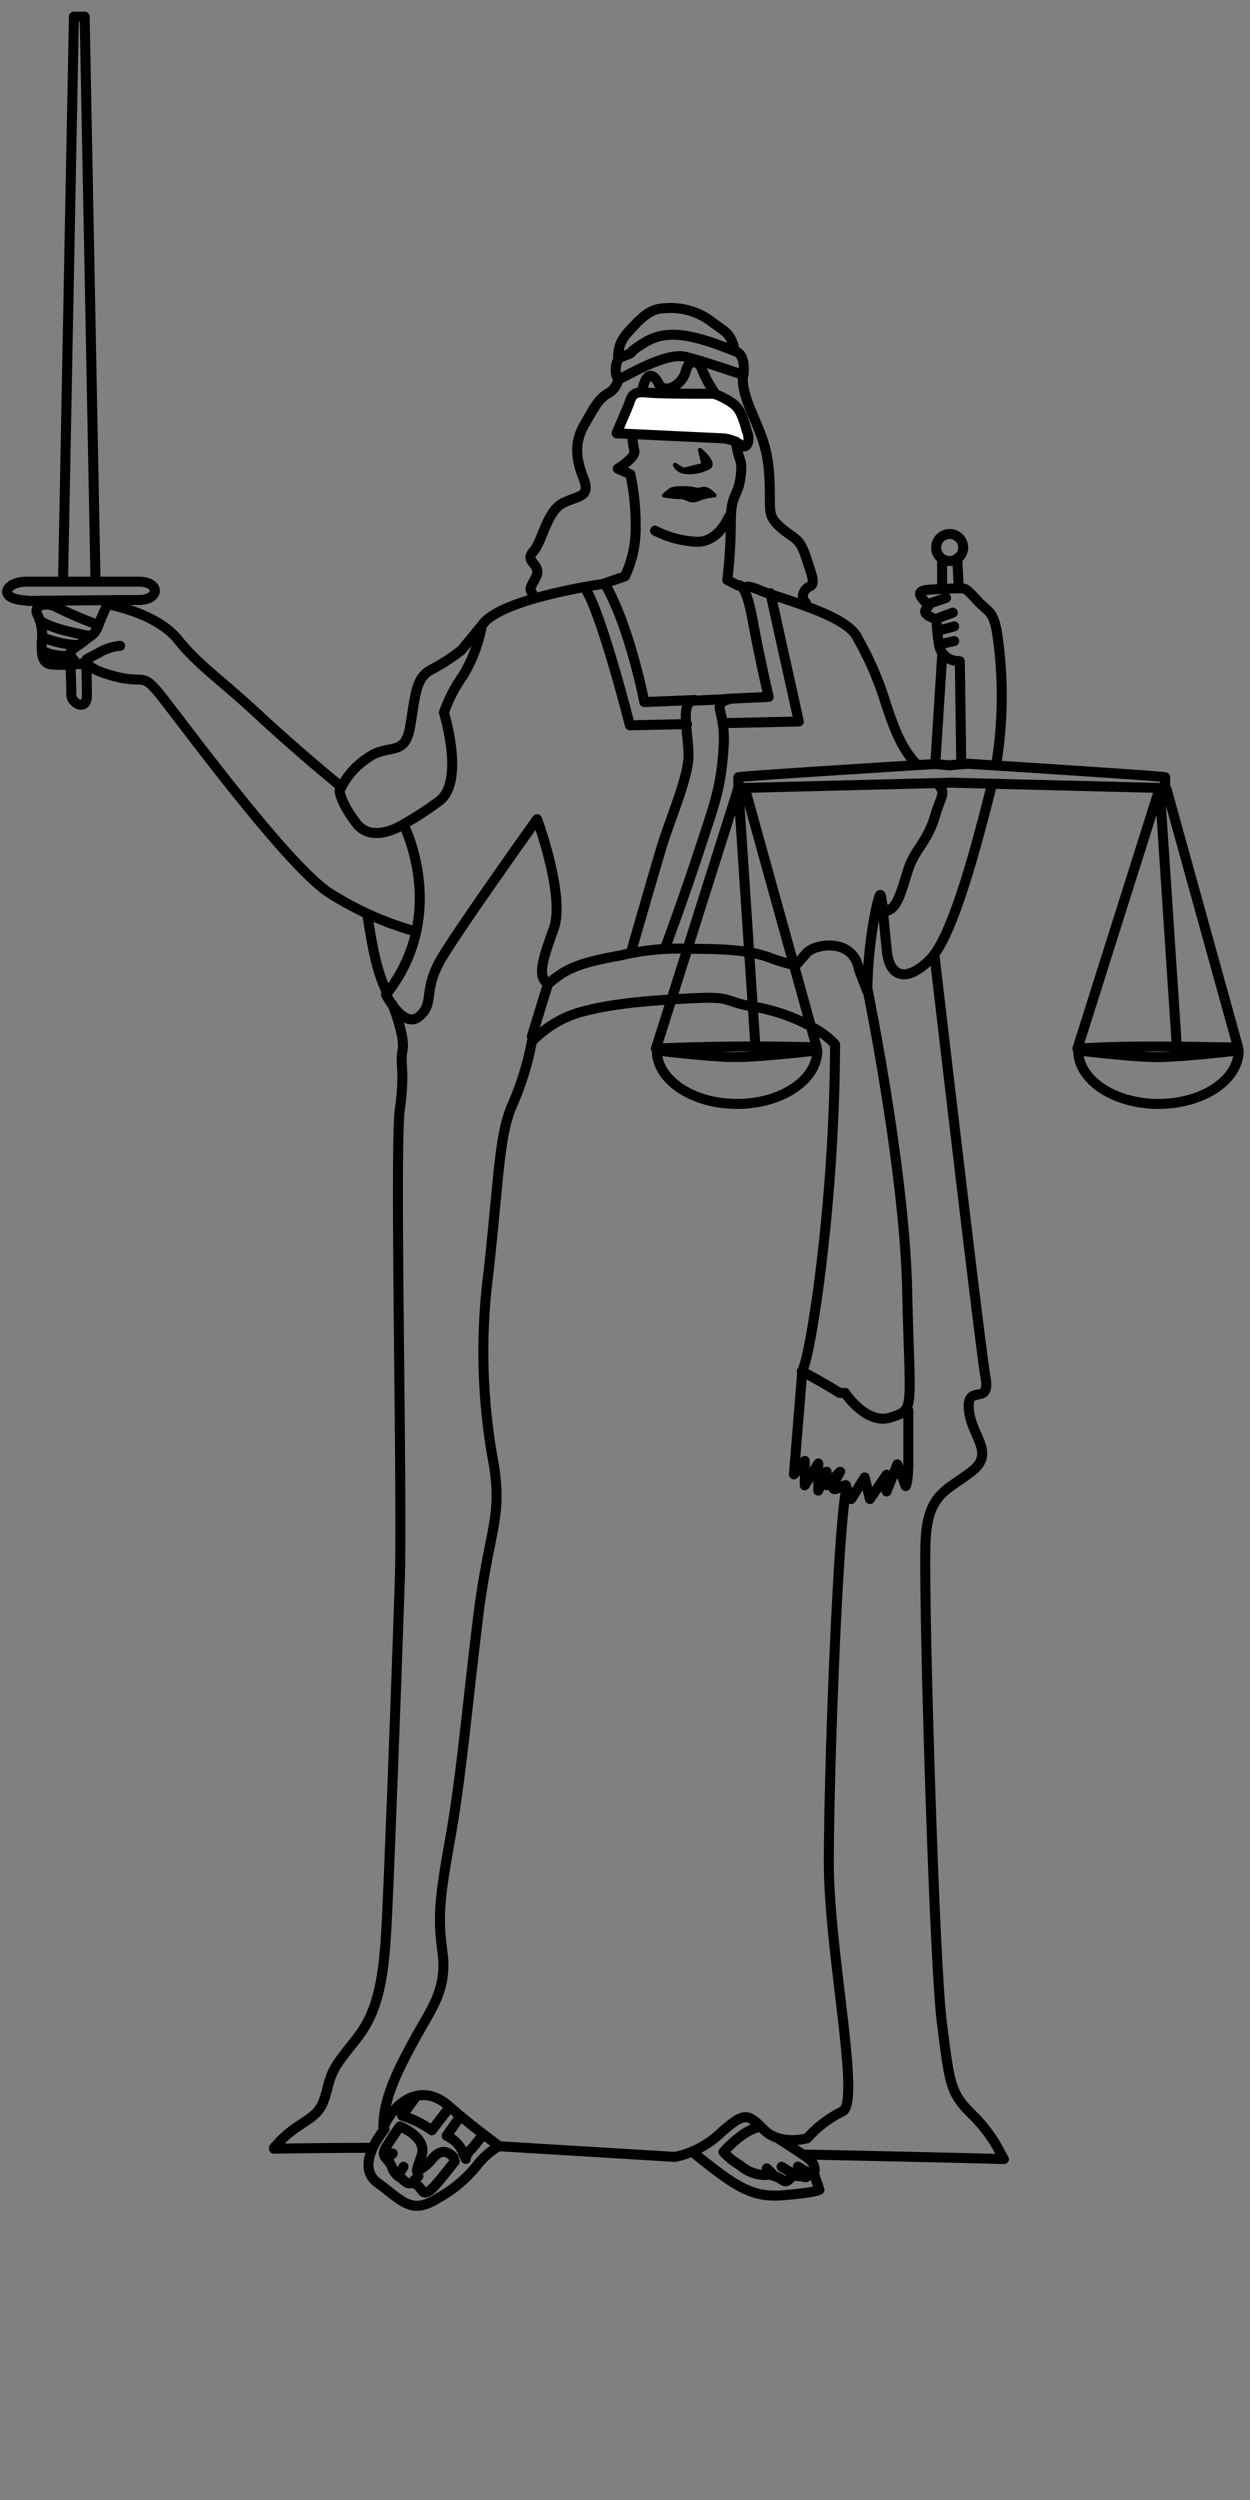 <svg xmlns="http://www.w3.org/2000/svg" width="150" height="300" viewBox="0 0 150 300"><rect x="0" y="0" width="150" height="300" fill="#808080" stroke="none"/><title>flag-new-york-icon-justice</title><path d="M79.7,59.46c.86-.87,1.07-.87,2.38-.87s1.5.34,2.15.1,1.51.76,1.51.76a5.6,5.6,0,0,0-1.95.45c-1.07.41-1.29-.25-2.16-.25a12.66,12.66,0,0,1-1.94-.2" stroke="#000" stroke-linecap="round" stroke-linejoin="round" stroke-width="0.5"/><path d="M81,55.78c1.08.65.86.65,1.72.43l1.72-.43L84,54s2.15,1.74.86,2.17a4.67,4.67,0,0,1-2.8.43A1.43,1.43,0,0,1,81,55.78" stroke="#000" stroke-linecap="round" stroke-linejoin="round" stroke-width="0.5"/><path d="M74,51.94s1.13-2.58,1.45-3.4.33-1.63,2.12-1.44,8.09.15,8.09.15a8.61,8.61,0,0,1,2.44,1.29c1,.82,1.3,2.58,1.6,3.4s0,2.1-.79,1.46a4.54,4.54,0,0,0-2-.79l-10.53-.5L74,52" fill="#fff" stroke="#000" stroke-linecap="round" stroke-linejoin="round" stroke-width="1.2"/><path d="M88.31,53s0,.25.14.84c.25,1.4.65,1.38.44,3.23-.32,2.71-1.19,2-1.19,5.62a59.12,59.12,0,0,1-.43,6.91l1.29.66s.87-.66,1.74,4.07,1.94,9.3,1.94,9.3l-5,.23" fill="none" stroke="#000" stroke-linecap="round" stroke-linejoin="round" stroke-width="1.2"/><path d="M83.39,84l-6.07.25S75.59,75.2,72.56,70L75,69.16a13.61,13.61,0,0,0,1.28-6,28.61,28.61,0,0,0-.64-6.25l-1.51-.67s2.15-1.29,2-2.15a7.28,7.28,0,0,1-.23-1.66" fill="none" stroke="#000" stroke-linecap="round" stroke-linejoin="round" stroke-width="1.2"/><path d="M85.75,47.13a14.69,14.69,0,0,1-1.51-2.79c-.22-.87-1.51-1.52-1.95.21s-2.59,2.8-3.24,1.5-1.52-1.5-2,.86" fill="none" stroke="#000" stroke-linecap="round" stroke-linejoin="round" stroke-width="1.2"/><path d="M87.47,62s-1.29,3.26-4.1,3a12.16,12.16,0,0,1-4.76-1.32" fill="none" stroke="#000" stroke-linecap="round" stroke-linejoin="round" stroke-width="1.2"/><path d="M74.51,45.4c3.25-1.73,6-3,7.78-2.58S89.21,45,89.21,45s.37-2.32-.87-2.8c-5-2-8.2-2.82-11-1.09s-.45.83-2.81,1.74C73.65,43.13,73.7,45.9,74.51,45.4Z" fill="none" stroke="#000" stroke-linecap="round" stroke-linejoin="round" stroke-width="1.2"/><path d="M64.13,71.72c-.65-1.32-.65-.82.17-2.44s-1.46-1.79-.32-3.07,1.62-4.84,3.56-5.83,3.4-.64,2.44-3.09-1-4.35.14-6.32,1.62-3,2.76-3.72a2.54,2.54,0,0,0,1.3-1.63m0-2.76a4.13,4.13,0,0,1,1.12-2.92C76.61,38.48,77.9,37,79.69,37a8.1,8.1,0,0,1,5.49,1.45c1.94,1.46,2.44,1.46,2.93,3.39m1.1,3.1s-.44,1.13.86,4.23,2.11,4.66,2.27,8.41-.33,4.21,1.29,5.67,2.26,1.12,3.07,3.56,1.13,3.22.49,3.56a1.31,1.31,0,0,0-.82,1.46c.17.48.33.48.33.48M72.24,70.09s-12.48,1.77-14.43,5a17.29,17.29,0,0,1-2.26,6,17.76,17.76,0,0,0-2.28,4.41s2.61,8.42-.64,10.68a40.54,40.54,0,0,1-4.22,2.74s5.51,10.62-1.94,20.24c-1.45-2.88-1.93-6.62-2.42-9.54m2.27,9.73s2.1,4.22,4,2.61.32-3.1,2.76-7.13S64.45,98.3,64.45,98.3s3.41,9.22,2,13.14-2,5.81-.64,6.63c2.11-1.94,4.06-2.59,8.59-3.41a30.69,30.69,0,0,1,8.42-.8c4.37,0,7,.17,9.39,1a26.61,26.61,0,0,0,3.25,1s.33-.32,1.3-1.47,5.66-1.93,6.32,2l1,2.58a53,53,0,0,1,1-9.71c1-4.37.31.33,1.45,0s1.62-2.26,2.43-4.83,2.27-3.25,3.24-6.51c.69-2.3,1.26-2.67.58-3.52m-2.78-2.7c-1.75-1.75-2.71-4.23-3.79-7.54a38.16,38.16,0,0,0-3.23-7.46c-1.14-2.91-9.41-4.85-11.67-5.82s-1.77-.17-1.77-.17m2.91.48,3.41,15.39-9,.2m-4.42.11-6.85.15S72.24,73.81,70.3,70.75m-6.48,53.62,1.94-6.3m38.24.14s4.54,22,4.86,36.62,1,14.26-1.94,15.25-5.51-2.93-5.51-2.93h-.65c-2.6-1.61-4.55-2.59-4.55-2.59s.65-.32,2-10.05a232.72,232.72,0,0,0,2-29.16c-1.63-1.94-5.82-3.89-9.73-4.54s-2.26-1.3-7.77-1-9.4.65-13,1.63A12.87,12.87,0,0,0,63.82,125a34.62,34.62,0,0,1-2.28,7.45c-1.63,3.56-1.63,8.43-2.9,20.08a73.89,73.89,0,0,0,.64,23.35c1,6.46-.64,7.78-1.94,18.45s-2,18.83-3.25,25.93-1.62,9.41-1,13.93-1.3,6.8-3.25,10.37S46,251.71,46,255.27c1.63-3.54,4.86-5.17,7.79-2.6s6.14,4.88,6.14,4.88L81,258.83a11.32,11.32,0,0,0,5.51-2.91c2.91-2.58,3.24-2.26,5.18-.33s5.18,1,5.18,1a13.48,13.48,0,0,1,4.21-3.21c2.27-1-1.62-19.13-1.62-29.83s1-37.93,2-44.42m-5.19-14.53-1,12.32,1.3-1.61v2.92l1.62-2.61v3.25l1-2.26v1.62l1.63-1.62s-1.63,2.59-.33,2,1-.33,1-.33l.65,1.61,1.62-2.6.63,2.6,2-2.92v2l1.29-3.25,1,2.61s.32-.31.32-3.24v-5.84M75.78,114.06s2.63-9.13,3.6-12.37,3.24-8.4,3.24-11-.93-5.94.36-6.59l4.57-.23c-2.37.78-.4,1.07-.72,5.87s-1,6.47-2.91,12.29-4.1,11.72-4.1,11.72M48.41,98.92s-3.71,2.44-5.66-.14-2-3.88-2-3.88A9.21,9.21,0,0,1,44.05,91c2.59-1.92,4.53,0,5.18-3.88s.65-5.83,2.6-6.8A23.71,23.71,0,0,0,55.39,78l2.86-3.48" fill="none" stroke="#000" stroke-linecap="round" stroke-linejoin="round" stroke-width="1.2"/><path d="M49.79,111.75a38.45,38.45,0,0,1-10.18-4.54C34.32,103.86,20.87,85.29,18.92,83s-1.62-.9-5.23-1.86-3.24-1.8-3.24-1.8l.12-.12c-1.41.92-1.3.35-2-.36s1-1.43,1.61-2,1.18-.59,1.62-1.79,1.1-2.56,1.1-2.56,5.82,1,8.42,4.21,4.86,4.56,9.73,9.08,9.81,8.54,9.81,8.54M11.53,74.9a44.76,44.76,0,0,1-4.65-2c-1.08-.65-3-.43-2.38.87A5.62,5.62,0,0,1,5,77.07c0,1.38,0,2.56,1.19,2.67a23.69,23.69,0,0,0,2.81,0m1.4-.63s.55-.31,1.41-.75a6.15,6.15,0,0,1,2.6-.86m-9.3-2.83A10.19,10.19,0,0,0,7,75.44c1.3.42,3.68.87,3.68.87m-5.41.22a12.23,12.23,0,0,0,3.88.87m-3.77.85a6.89,6.89,0,0,0,3,.45M3.28,72.11S14.07,72,16.64,72s2.61-2.2,0-2.2H3.2c-2.59,0-3.66,2.12.08,2.27ZM8.47,80s.09,2.43.09,3.41,1.87,2,1.87.06-.08-3.8-.08-3.8M11.46,69.6,10.16,2H8.87L7.57,69.6M115,79.32a2.31,2.31,0,0,1-2.28-1.77,19.72,19.72,0,0,1-.33-3.24s-1.78-.5-1.29-1.15.32-.47.32-.47c-.49-.65-2-1.79,0-1.92s3.41-.17,3.89-.17.65,0,1.94,1.44,2,1.14,2.44,4.21a51.06,51.06,0,0,1-.16,15.57m-.48,2.25c-1.79,7.13-4.7,18.33-7.45,21.07s-4.86,2.27-5.19-1.11-.48-5-.48-5m6.63-34.85,1.78-.66m-2.75-1.11,1.94-.66m-.65,3.86,1.62-.45m-1.46,2.09,1.46-.32m-.48,14.92-1.79-.17S89.09,93.11,88.6,93.27v1.3l25.77-.65m-.32-2.1,2.11-.17s23.16,1.46,23.66,1.62v1.3l-25.77-.65m-1.79-2.6.81-12.8m2.28,13-.17-12.17M114.87,67l.18,3.47m-2,0V67.11m.89.21a1.62,1.62,0,1,0-1.6-1.6A1.6,1.6,0,0,0,114,67.32ZM98.07,126.05c0,3.55-4.31,6.42-9.63,6.42s-9.62-2.87-9.62-6.42c0,0,6.39.8,9.46.8s9.79-.8,9.79-.8Zm50.57,0c0,3.55-4.31,6.42-9.62,6.42s-9.63-2.87-9.63-6.42c0,0,6.39.8,9.46.8S148.64,126.05,148.64,126.05Zm-57.93.45L88.6,94.57l-9.89,31.27s8.6-.47,19.3-.15L89.43,94.75m51.85,31.75-2.11-31.93-9.88,31.27c7.12-.47,15.22-.15,19.28-.15L140,94.75" fill="none" stroke="#000" stroke-linecap="round" stroke-linejoin="round" stroke-width="1.2"/><path d="M46.15,255.51s-3.74,4.34-.81,6.45,4,3.91,7.29,1.77a15.44,15.44,0,0,0,4.7-4,8.73,8.73,0,0,1,2.41-2.11" fill="none" stroke="#000" stroke-linecap="round" stroke-linejoin="round" stroke-width="1.2"/><path d="M83.24,258.34c5.34,4.36,7.15,5.39,10.88,5.08s4.21-.64,4.21-.64l-.66-1.94s.5-1-.8-1.92-3.39-2.24-3.39-2.24" fill="none" stroke="#000" stroke-linecap="round" stroke-linejoin="round" stroke-width="1.2"/><path d="M90.88,255.3c-1.95.5-4.06,2.94-4.06,2.94a8.66,8.66,0,0,0,2,1.61A4.66,4.66,0,0,0,91.69,261c.8,0,.3-.15,1.3.15s1.11,1,1.77.33.48-.33,1.13-.33.81.33,1.13-.15a2.5,2.5,0,0,1,.61-.66" fill="none" stroke="#000" stroke-linecap="round" stroke-linejoin="round" stroke-width="1.2"/><line x1="95.09" y1="260.82" x2="93.79" y2="260.01" fill="none" stroke="#000" stroke-linecap="round" stroke-linejoin="round" stroke-width="1.2"/><line x1="96.87" y1="260.67" x2="95.74" y2="259.99" fill="none" stroke="#000" stroke-linecap="round" stroke-linejoin="round" stroke-width="1.2"/><line x1="92.66" y1="260.82" x2="92.01" y2="260.2" fill="none" stroke="#000" stroke-linecap="round" stroke-linejoin="round" stroke-width="1.2"/><path d="M54.57,259.37c-2.59,3.25-3.4,4.36-4,3.41s-1.3-.8-1.3-.8-.32.14-.81-.33-1-.48-1.45-1.64-1.46-1.09-.64-2.41,1.61-2.43,1.61-2.43,3.4,1.29,2.59,3.56-.48,1.78-.48,1.78a5.13,5.13,0,0,0,1.78-1.46c1-1.14,1.78-1,2.59-.15" fill="none" stroke="#000" stroke-linecap="round" stroke-linejoin="round" stroke-width="1.2"/><path d="M53.93,252.89l-2.11,2.75a12.33,12.33,0,0,0-3.57-1.76l1.55-2.12" fill="none" stroke="#000" stroke-linecap="round" stroke-linejoin="round" stroke-width="1.2"/><path d="M55.06,254.19,53.6,256.3a4,4,0,0,1,1.95,1.94c.49,1.31.33.68.33.68a2.58,2.58,0,0,1,.65-1c.47-.49,1.45-1.79,1.45-1.79" fill="none" stroke="#000" stroke-linecap="round" stroke-linejoin="round" stroke-width="1.2"/><line x1="49.72" y1="261.62" x2="50.21" y2="261.16" fill="none" stroke="#000" stroke-linecap="round" stroke-linejoin="round" stroke-width="1.2"/><line x1="47.93" y1="260.82" x2="48.42" y2="260.01" fill="none" stroke="#000" stroke-linecap="round" stroke-linejoin="round" stroke-width="1.2"/><line x1="46.47" y1="259.05" x2="47.12" y2="258.42" fill="none" stroke="#000" stroke-linecap="round" stroke-linejoin="round" stroke-width="1.2"/><path d="M112.18,115s5.43,46.66,6.08,50.26-2.27.64-2,3.87,3.25,5.18.32,7.46-5.18,2.59-5.5,8.09,1,50.57,1.94,58,1,8.43,3.57,11a17.36,17.36,0,0,1,3.56,4.87l.32.54c-4.42-.13-14-.34-24.12-.55" fill="none" stroke="#000" stroke-linecap="round" stroke-linejoin="round" stroke-width="1.2"/><path d="M44.57,257.74c-5,0-11.28.09-11.7.11v-.1A13.82,13.82,0,0,1,36,255c1.95-1.3,2.59-1.63,3.24-4.21s1-2.91,3.56-6.16,3.23-7.13,3.57-13.28,1.29-32.08,1.61-41.84-.64-51.84,0-56.38,0-5.52.33-7.13-1.2-5.44-1.2-5.44" fill="none" stroke="#000" stroke-linecap="round" stroke-linejoin="round" stroke-width="1.2"/></svg>